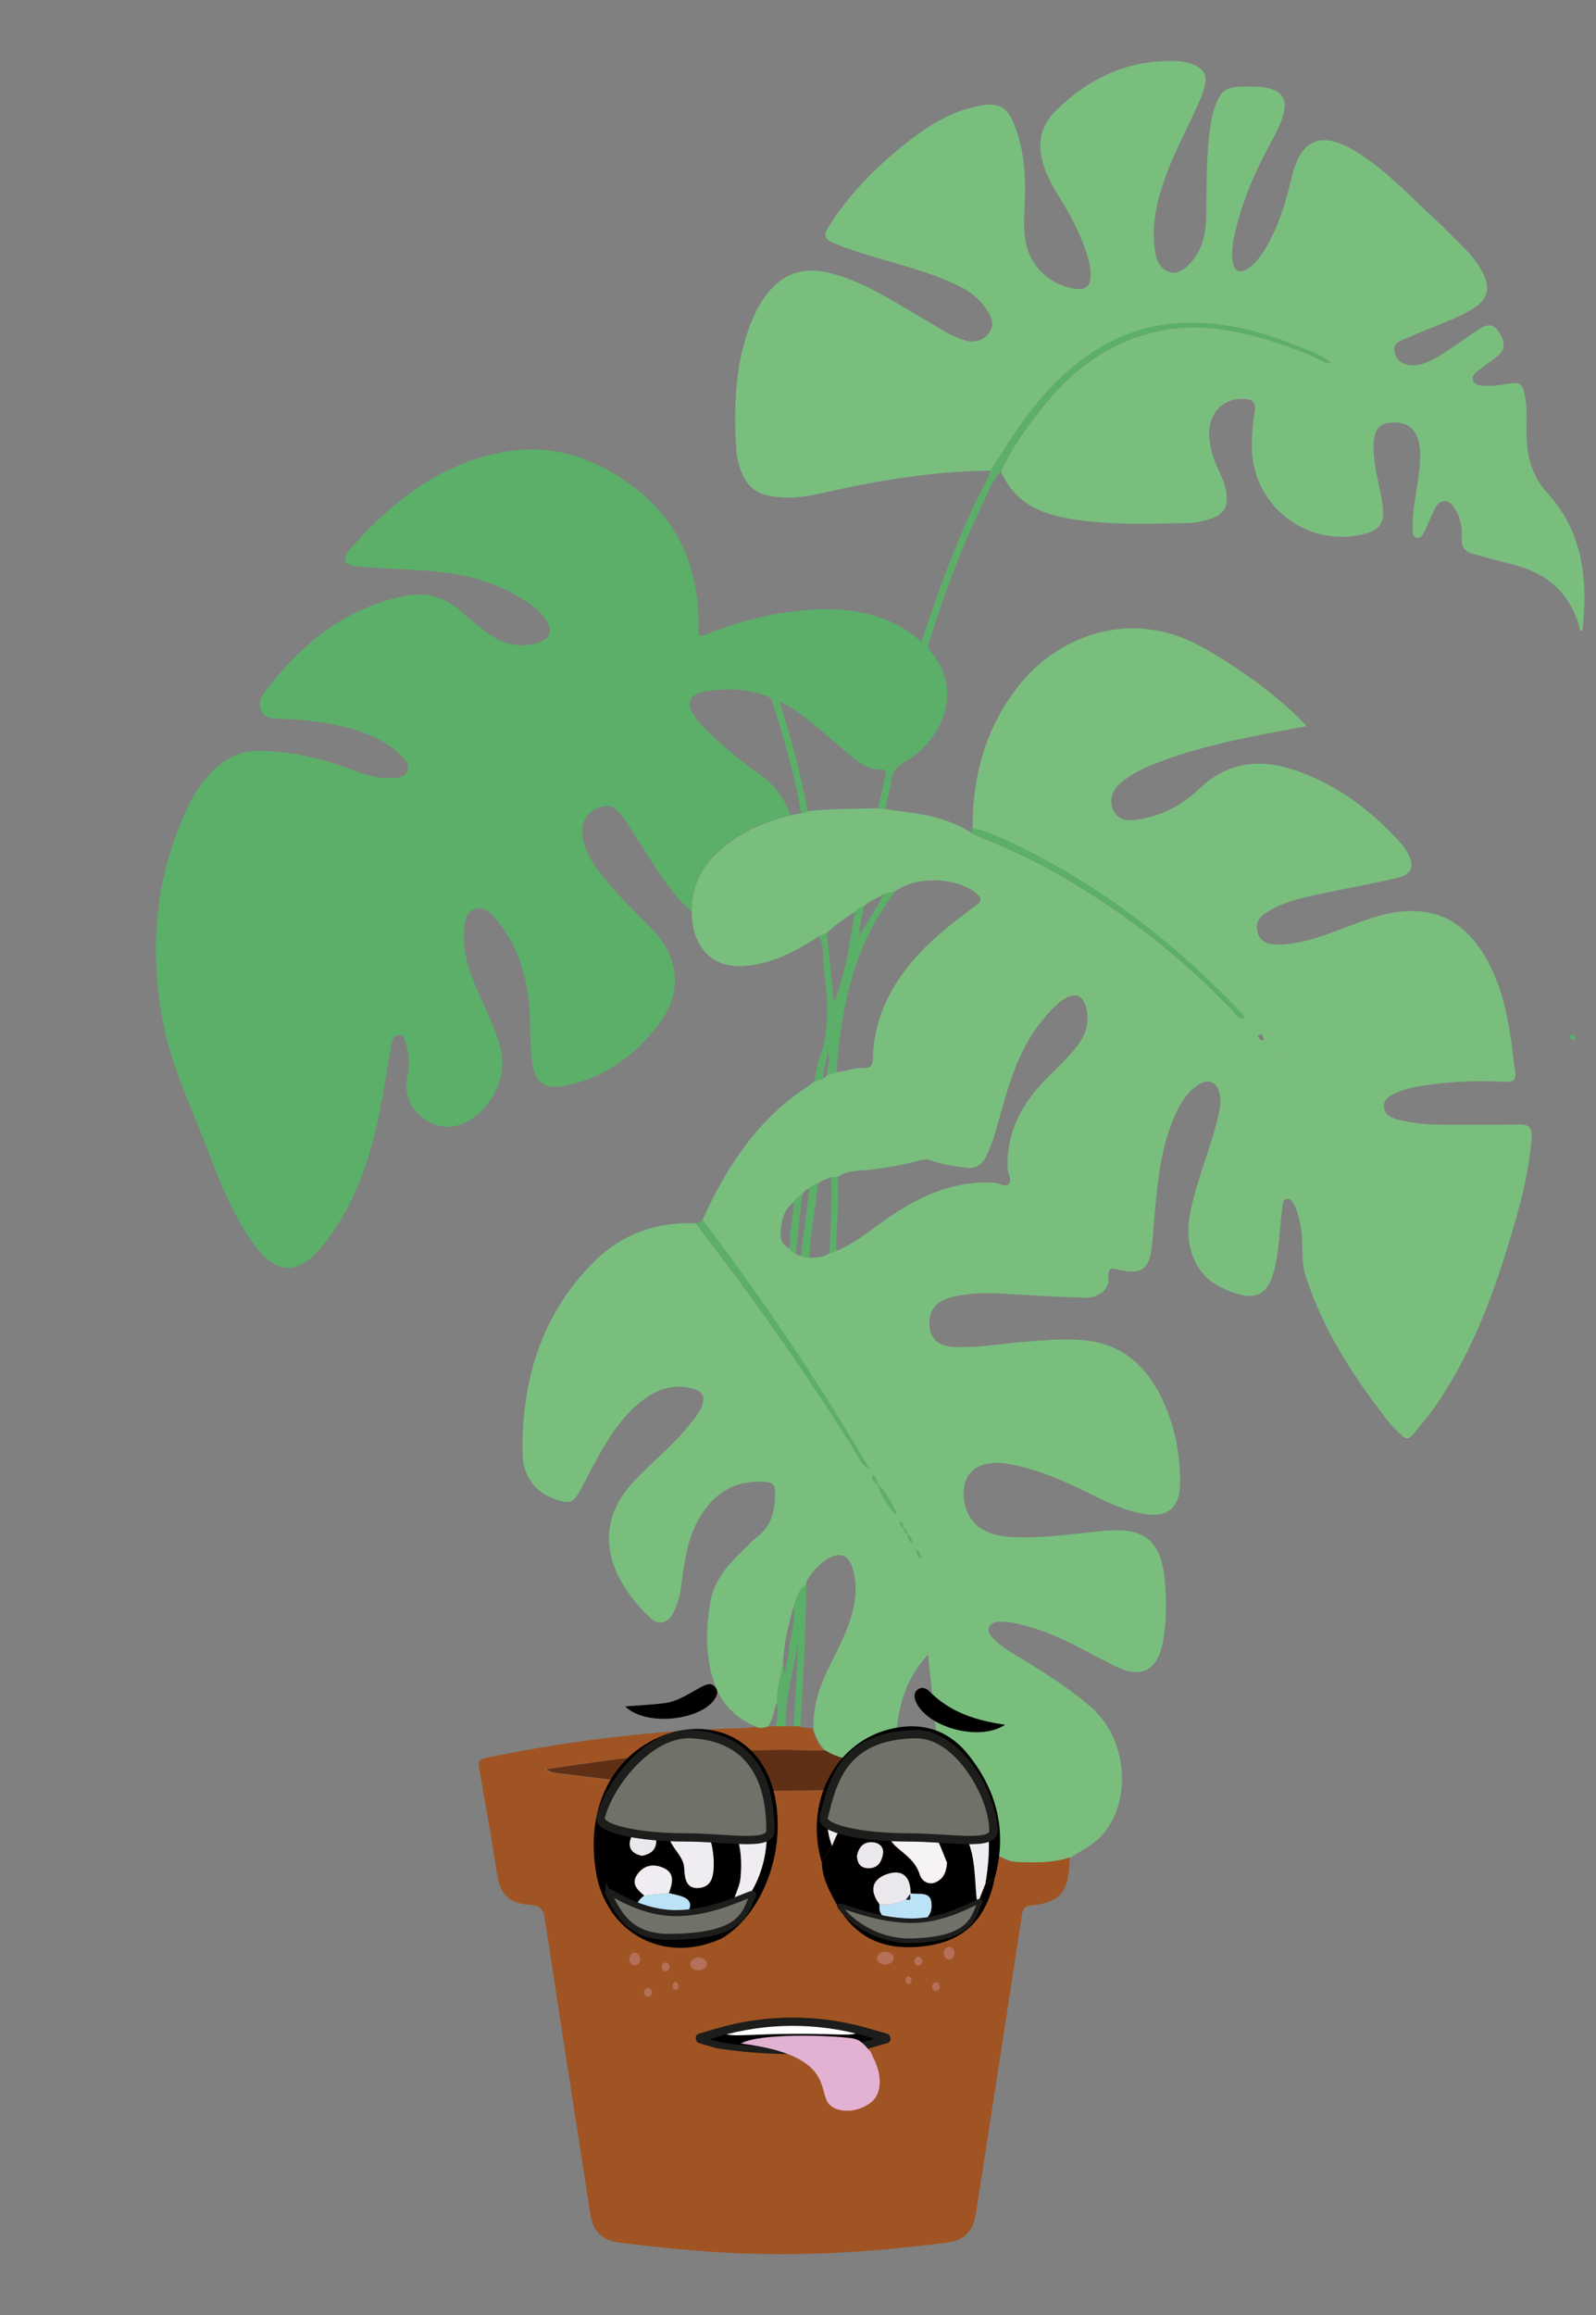 <?xml version="1.0" encoding="UTF-8"?><svg id="Laag_1" xmlns="http://www.w3.org/2000/svg" viewBox="0 0 192.61 279.29"><rect x="0" y="0" width="192.61" height="279.29" fill="#808080" stroke="none"/><defs><style>.cls-1{fill:#2c2738;}.cls-2{stroke-width:.73px;}.cls-2,.cls-3,.cls-4,.cls-5{stroke:#1d1d1b;stroke-miterlimit:10;}.cls-2,.cls-3,.cls-5{fill:#717169;}.cls-6{fill:#fff;}.cls-7{fill:#ebe8ed;}.cls-4{fill:none;stroke-linecap:round;}.cls-8,.cls-9{fill:#e3b2d3;}.cls-10{fill:#5f3016;}.cls-11{fill:#a05423;}.cls-9{opacity:.3;}.cls-12{fill:#f5f3f6;}.cls-5{stroke-width:.55px;}.cls-13{fill:#efedf1;}.cls-14{fill:#bbe3f8;}.cls-15{fill:#5caf69;}.cls-16{fill:#7abe7e;}</style></defs><path class="cls-11" d="M91.1,208.31c.49,.21,.96,.1,1.44-.03,.33,0,.67-.02,1-.02,.37,0,.74,0,1.11,0,.34,0,.67,0,1.01,0,.26,0,.51,0,.77,0,.51,.25,1.06,.21,1.61,.22,.24,1.02,.66,1.94,1.41,2.69-1.7,.12-3.41-.08-5.1-.06-7.46,.1-14.92,.4-22.33,1.44-2.09,.3-4.18,.6-6.26,.9,.4,.28,.77,.39,1.15,.44,3.03,.39,6.06,.72,9.09,1.15,3.97,.56,7.98,.85,11.96,.94,8.73,.19,17.46,.02,26.15-1.05,.71,1.54,1.19,3.19,2.04,4.68,1.27,2.21,3.02,3.86,5.38,4.79,.74,.29,1.63,.24,2.45,.26,1.74,.04,3.46-.07,5.13-.63-.15,3.42-.41,5.45-4.65,5.84-.75,.07-1.02,.39-1.13,1.14-1.82,11.97-3.68,23.94-5.53,35.9-.35,2.26-1.34,3.34-3.49,3.63-8.43,1.11-16.9,1.67-25.4,1.29-4.72-.21-9.42-.68-14.11-1.27-2.13-.27-3.23-1.32-3.55-3.4-1.85-11.92-3.7-23.84-5.52-35.77-.16-1.02-.56-1.51-1.65-1.57-2.71-.16-3.72-1.26-4.13-3.94-.61-3.95-1.31-7.9-2-11.84-.32-1.79-.35-1.76,1.42-2.12,10.14-2.04,20.38-3.26,30.73-3.45,.34,0,.69-.1,1.03-.15Z"/><path class="cls-16" d="M91.26,208.31c-4.11-1.68-5.49-5.11-5.86-9.17-.18-1.93,0-3.85,.3-5.75,.42-2.66,2.09-4.56,3.94-6.33,.57-.55,1.09-1.16,1.71-1.62,1.85-1.39,2.19-3.32,2.2-5.45,0-.88-.33-1.13-1.13-1.2-3.52-.3-6.08,1.17-7.89,4.12-1.58,2.57-1.93,5.48-2.32,8.38-.16,1.17-.42,2.32-1,3.37-.64,1.13-1.68,1.47-2.61,.62-4.1-3.75-7.81-10.15-2.43-16.2,2.1-2.36,4.62-4.29,6.64-6.72,.67-.81,1.39-1.58,1.82-2.55,.57-1.28,.22-1.99-1.14-2.32-2.43-.6-4.49,.24-6.32,1.75-2.73,2.25-4.36,5.32-6,8.36-.33,.62-.64,1.24-.96,1.86-1.02,1.94-1.46,2.09-3.52,1.29-2.48-.98-3.6-3.07-3.63-5.46-.12-8.8,2.3-16.78,8.68-23.12,3.33-3.31,7.54-4.8,12.29-4.59,.27,.4,.52,.81,.81,1.19,6.46,8.35,12.5,17,18.13,25.95,.55,.88,.92,1.93,1.93,2.5-6.07-10.44-12.84-20.41-20.13-30.03,2.92-6.46,6.71-12.22,12.79-16.18,.25-.16,.48-.36,.72-.55,.37-.11,.74-.23,1.11-.34,.15-.15,.31-.29,.46-.44,.37-.11,.73-.21,1.1-.32,1.13-.11,2.19-.59,3.35-.52,.76,.04,1.02-.29,1.04-1.09,.09-4.27,1.69-7.98,4.35-11.28,2.3-2.86,5.19-5.08,8.11-7.24,.77-.57,.68-.89,.03-1.44-2.38-2.01-7.35-2.14-9.84-.23-.46,.1-.93,.2-1.39,.31-.76,.55-1.72,.79-2.37,1.53-.4,.09-.76,.25-1.02,.59-1.21,.77-2.4,1.56-3.44,2.57l-1,.44c-2.8,1.82-5.7,3.34-9.14,3.55-3.88,.23-5.85-2.5-6.11-5.71-.02-.26-.03-.52-.04-.79-.07-3.54,1.6-6.16,4.32-8.24,2.27-1.73,4.83-2.78,7.58-3.45,.43-.08,.85-.17,1.28-.25,.3,0,.58-.05,.81-.26,2.83-.28,5.67-.27,8.5-.34,.3,.03,.6,.06,.9,.1,2.3,.37,4.64,.52,6.88,1.26,1.19,.4,2.36,.83,3.4,1.57,.59,.28,1.16,.6,1.77,.84,3.39,1.32,6.64,2.92,9.77,4.77,7.43,4.37,14.14,9.65,20.09,15.9,.36,.38,.66,.91,1.28,.98,.17-.39-.08-.56-.25-.73-3.02-3.1-6.13-6.11-9.48-8.85-4.99-4.09-10.31-7.67-16.07-10.58-2.21-1.12-4.43-2.28-6.89-2.84,.01-6.54,1.68-12.54,5.93-17.64,4.81-5.77,13.24-8.68,21.18-4.53,4.41,2.31,10.19,6.48,13.21,9.85-1.9,.36-3.72,.69-5.54,1.04-4.33,.85-8.62,1.85-12.74,3.47-1.47,.58-2.88,1.26-4.11,2.29-1.09,.91-1.48,2.13-.98,3.26,.53,1.22,1.59,1.4,2.75,1.24,2.96-.4,5.56-1.73,7.65-3.74,3.49-3.34,7.52-3.67,11.69-2.21,5.03,1.76,9.23,4.92,12.77,8.91,.23,.26,.42,.56,.6,.86,1.02,1.7,.67,2.76-1.25,3.21-3.06,.71-6.16,1.25-9.23,1.91-2.09,.45-4.19,.9-6.07,1.99-.99,.57-1.84,1.25-1.47,2.6,.37,1.34,1.4,1.53,2.57,1.51,3.09-.04,5.87-1.26,8.69-2.3,2.3-.85,4.57-1.69,7.08-1.74,3.67-.08,6.41,1.52,8.44,4.43,2.34,3.35,3.22,7.22,3.83,11.17,.18,1.17,.24,2.35,.45,3.51,.2,1.08,.03,1.55-1.26,1.49-3.33-.17-6.65-.03-9.95,.48-.99,.16-1.97,.38-2.9,.76-.83,.34-1.74,.76-1.69,1.77,.05,1.11,1.09,1.41,1.98,1.62,1.71,.41,3.45,.54,5.21,.55,3.07,0,6.13,.02,9.2-.03,1.19-.02,1.51,.49,1.43,1.59-.32,4.34-1.47,8.51-2.73,12.64-2.17,7.12-4.83,14.04-9.18,20.17-.76,1.07-1.65,2.04-2.46,3.07-.38,.48-.78,.53-1.21,.12-.57-.55-1.17-1.07-1.65-1.68-4.2-5.36-7.88-11.01-10.02-17.54-.69-2.12-.2-4.36-.7-6.5-.18-.77-.34-1.53-.73-2.23-.19-.35-.43-.75-.88-.65-.46,.1-.46,.56-.51,.95-.32,2.16-.34,4.36-.75,6.51-.78,4.12-2.25,5.36-6.78,3.15-2.97-1.46-4.3-4.91-3.67-8.55,.65-3.76,2.2-7.26,3.17-10.93,.32-1.21,.71-2.44,.46-3.73-.31-1.56-1.35-2.01-2.68-1.12-1.04,.7-1.75,1.7-2.32,2.8-1.71,3.33-2.26,6.95-2.65,10.61-.22,2-.33,4.01-.54,6.01-.28,2.75-1.23,3.44-3.9,2.86-.86-.19-1.46-.41-1.33,.95,.13,1.37-1.16,2.44-2.83,2.4-3.06-.08-6.12-.25-9.18-.45-2.37-.16-4.73-.19-7.04,.41-1.54,.4-2.44,1.4-2.55,2.65-.18,2.12,.81,3.24,3.06,3.34,2.86,.13,5.66-.44,8.5-.64,2.57-.18,5.16-.46,7.72-.1,4.07,.57,6.78,3.04,8.58,6.59,1.67,3.3,2.39,6.84,2.37,10.52-.02,3.14-1.56,4.32-4.65,3.71-3-.59-5.6-2.15-8.34-3.4-2.59-1.18-5.23-2.19-8.06-2.63-2.06-.32-3.81,.27-4.56,1.56-1.11,1.91-.38,4.99,1.49,6.22,1.05,.69,2.23,.98,3.47,1.07,3.61,.26,7.16-.3,10.73-.66,1-.1,2.01-.17,3.01-.11,3.11,.2,4.65,1.9,5.04,5.76,.25,2.57,.28,5.16-.21,7.72-.66,3.41-2.55,4.45-5.68,2.92-3.37-1.65-6.56-3.66-10.2-4.71-1.26-.36-2.51-.75-3.85-.68-.52,.03-.97,.14-1.21,.62-.26,.52,.06,.93,.38,1.29,.91,1.04,2.11,1.69,3.27,2.39,2.98,1.83,5.95,3.68,8.61,5.98,4.29,3.7,5.03,10.96,1.58,15.21-1.08,1.33-2.57,2.03-3.97,2.9-1.67,.56-3.39,.68-5.13,.63-.82-.02-1.71,.03-2.45-.26-2.35-.93-4.11-2.58-5.38-4.79-.86-1.49-1.33-3.13-2.04-4.68-.25-.97-.5-1.94-.75-2.91-.02-.92-.25-1.81-.49-2.69-.33-3.13-.66-6.27-1.02-9.72-2.62,2.8-3.49,5.91-3.81,9.25-.16,.89-.32,1.78-.48,2.67-.24,.28-.33,.71-.83,.73-2.5,.12-5.02,.39-7.28-1.09-.75-.75-1.17-1.68-1.41-2.69-.12-2.75,.79-5.23,1.99-7.63,.99-1.98,2.03-3.95,2.63-6.1,.5-1.8,.62-3.61,.13-5.43-.47-1.75-1.63-2.19-3.14-1.22-1.01,.65-1.78,1.54-2.41,2.55-.04,.16-.08,.31-.13,.47l.03,.04c-1.01,.63-1.19,1.73-1.54,2.73-.63,2.21-1.16,4.43-1.25,6.74-.31,1.58-.73,3.15-.76,4.77-.39,.95-.42,2.03-1.07,2.89-.48,.13-.96,.24-1.44,.03Zm19.35-21.36l-.06-.04,.04,.05c0,.44,.14,.81,.53,1.05l.05,.04-.04-.05c0-.44-.13-.81-.52-1.06Zm-1.59-2.61c.05,.35,.23,.61,.53,.79,0,.44,.14,.81,.53,1.05l.05,.04-.04-.05c0-.44-.14-.81-.53-1.05-.05-.35-.22-.61-.52-.79-.03-.29,0-.63-.41-.78-.09,.46,.16,.62,.39,.79Zm-3.13-5.28c-.05-.43-.07-.88-.62-1.13-.06,.61,.25,.89,.58,1.15,.55,1.45,1.7,3.22,2.38,3.66-.5-1.37-1.55-3.02-2.35-3.68Zm-10.58-28.44c.15,.31,.39,.52,.73,.61,.15,.23,.37,.29,.62,.25,.3,.24,.65,.27,1.02,.26,.85-.02,1.69-.06,2.43-.53,.27-.1,.54-.19,.81-.29,2.22-.88,4.02-2.43,5.95-3.78,3.95-2.76,8.13-4.76,13.12-4.45,.59,.04,1.25,.59,1.71,.17,.49-.45-.04-1.15-.08-1.73-.24-4.44,1.66-7.94,4.66-10.99,1.29-1.31,2.65-2.55,3.77-4.02,.98-1.28,1.41-2.66,1.09-4.29-.35-1.79-1.35-2.25-2.87-1.2-1.02,.7-1.81,1.65-2.58,2.6-2.58,3.16-3.76,6.95-4.84,10.79-.52,1.84-.97,3.71-1.82,5.45-.55,1.12-1.37,1.6-2.65,1.39-1.34-.22-2.68-.34-3.96-.85-.47-.19-.94-.17-1.42-.03-1.76,.52-3.57,.78-5.37,1.07-1.52,.24-3.16,0-4.55,.94-.26,.02-.53,.03-.79,.05-.54,.21-1.13,.33-1.57,.76-.4,.08-.76,.24-1.03,.57-.43,.11-.71,.39-.88,.79-.46,.11-.76,.42-.98,.82-.85,.63-1.32,1.55-1.48,2.52-.19,1.13-.46,2.43,.94,3.14Zm56.97-25.84c-.45,.06-.54,.19-.47,.3,.11,.17,.26,.36,.44,.43,.22,.08,.29-.11,.22-.31-.08-.2-.18-.39-.19-.42Zm2.48,3.46s-.05,.05-.07,.08c.05,.02,.1,.05,.15,.07,0-.03,.02-.08,0-.1-.02-.03-.06-.03-.09-.05Zm-1.03-1.13s.08-.02,.09-.05c.01-.03-.01-.07-.02-.1-.05,.03-.1,.06-.15,.08,.03,.02,.05,.05,.08,.07Z"/><path class="cls-15" d="M106.87,97.57c-.3-.03-.6-.06-.9-.1,.28-1.23,.53-2.48,.84-3.7,.16-.63,.16-.98-.65-.95-1.05,.04-1.96-.46-2.76-1.07-1.21-.94-2.36-1.94-3.52-2.94-1.75-1.52-3.48-3.04-5.79-4.16,1.34,4.46,2.61,8.76,3.37,13.17-.23,.21-.51,.27-.81,.26-.7-4.58-2.07-8.99-3.43-13.41-.17-.54-.61-.67-1.08-.83-2.3-.76-4.64-.84-6.99-.42-2.06,.37-2.46,1.45-1.24,3.13,.41,.56,.88,1.09,1.38,1.58,1.97,1.93,4.12,3.66,6.36,5.27,1.77,1.28,3.04,2.86,3.72,4.92-2.75,.67-5.31,1.72-7.58,3.45-2.73,2.08-4.4,4.7-4.32,8.24-2.36-2.09-3.97-4.75-5.66-7.36-.85-1.32-1.66-2.68-2.56-3.97-1.04-1.47-1.88-1.72-3.2-1.14-1.34,.6-1.98,1.81-1.76,3.3,.32,2.18,1.6,3.85,2.94,5.47,1.62,1.96,3.44,3.74,5.23,5.54,3.65,3.67,4.01,7.98,.82,12.02-2.96,3.74-6.69,6.39-11.53,7.18-1.98,.32-3.1-.5-3.45-2.46-.48-2.64-.19-5.33-.5-7.99-.41-3.52-1.52-6.73-3.77-9.48-.68-.83-1.44-1.85-2.71-1.45-1.21,.39-1.23,1.63-1.32,2.65-.21,2.56,.65,4.9,1.63,7.21,1.07,2.53,2.45,4.94,2.91,7.7,.53,3.14-1.63,7.05-4.57,8.28-1.79,.75-3.45,.49-4.94-.66-1.57-1.22-2.26-2.86-1.89-4.86,.23-1.26,.31-2.52-.06-3.77-.17-.57-.25-1.37-.99-1.35-.65,.02-.78,.76-.88,1.31-.37,2.02-.68,4.05-1.04,6.07-1.14,6.43-2.93,12.6-7.07,17.84-3.06,3.88-5.82,3.84-8.66-.24-2.52-3.61-4.09-7.7-5.64-11.79-1.79-4.73-4.04-9.31-5.04-14.3-1.87-9.36-1.07-18.44,3.25-27.07,.67-1.33,1.55-2.54,2.59-3.61,1.56-1.6,3.36-2.52,5.69-2.49,3.73,.05,7.27,.81,10.74,2.12,1.67,.63,3.37,1.23,5.21,1.15,.76-.03,1.58-.04,1.92-.84,.35-.83-.3-1.41-.82-1.92-2.04-2-4.63-2.92-7.34-3.54-2.18-.5-4.4-.72-6.63-.83-1.01-.05-2.29,.13-2.83-.96-.57-1.13,.26-2.12,.92-2.97,4.26-5.4,9.39-9.48,16.33-10.89,2.6-.53,4.84,.1,6.82,1.81,1.06,.91,2.12,1.84,3.25,2.67,1.78,1.31,3.77,1.84,5.95,1.18,1.63-.5,1.95-1.49,1.02-2.88-.78-1.16-1.92-1.9-3.09-2.6-3.29-1.98-6.91-2.9-10.7-3.19-2.92-.22-5.85-.32-8.77-.54-1.74-.13-2.13-.86-1.01-2.13,5.21-5.89,11.26-10.64,19.26-11.81,5.81-.85,11.07,1.17,15.59,4.84,4.86,3.94,7.02,9.24,7.19,15.41,.01,.44,.02,.88,0,1.31-.05,.8,.24,.85,.93,.57,2.88-1.16,5.85-2.07,8.92-2.55,4.63-.73,9.23-.9,13.64,1.15,1.19,.56,2.27,1.3,3.42,2.26,.54-1.58,1.02-3.05,1.53-4.5,1.87-5.32,3.95-10.55,6.62-15.53,.1-.18,.11-.41,.16-.61,2.61-4.2,5.26-8.38,8.99-11.73,4.26-3.82,9.16-6.08,14.96-6.12,4.4-.03,8.59,1,12.64,2.65,1.5,.61,3.1,1.06,4.47,2.11-.44,.26-.7,.01-.95-.11-2.1-1.01-4.26-1.85-6.49-2.52-4.31-1.29-8.67-2.07-13.18-1.14-6.05,1.25-10.64,4.71-14.37,9.48-1.83,2.35-3.6,4.74-4.8,7.48-1.21,1.41-1.84,3.13-2.62,4.78-2.41,5.09-4.31,10.38-6.03,15.73-.14,.43-.24,.77,.13,1.18,4.13,4.69,1.4,10.79-3.03,13.31-1.03,.59-1.55,1.25-1.72,2.36-.17,1.12-.44,2.22-.66,3.33Z"/><path class="cls-16" d="M120.81,56.88c1.21-2.75,2.97-5.14,4.8-7.48,3.72-4.77,8.32-8.23,14.37-9.48,4.51-.93,8.87-.16,13.18,1.14,2.22,.67,4.39,1.51,6.49,2.52,.26,.12,.51,.37,.95,.11-1.37-1.05-2.97-1.5-4.47-2.11-4.05-1.65-8.24-2.68-12.64-2.65-5.8,.04-10.7,2.29-14.96,6.12-3.73,3.35-6.38,7.53-8.99,11.73-6.99,.06-13.83,1.22-20.62,2.77-2.1,.48-4.23,.69-6.37,.2-1.49-.34-2.42-1.3-3.01-2.67-.42-.98-.64-2.02-.7-3.06-.29-5.09-.12-10.15,1.76-14.99,.4-1.02,.87-2,1.49-2.9,2.12-3.13,4.73-4.11,8.39-3.11,3.2,.87,6.02,2.53,8.85,4.19,1.69,1,3.37,2.02,5.08,2.99,.64,.36,1.34,.64,2.05,.86,1.1,.34,2.12,.06,2.84-.82,.76-.93,.41-1.91-.17-2.8-.85-1.32-2.04-2.28-3.44-2.96-3.75-1.83-7.82-2.69-11.76-3.96-.95-.31-1.91-.62-2.84-1-1.74-.72-1.85-1.01-.84-2.56,2.61-4.01,5.98-7.31,9.76-10.2,2.48-1.9,5.16-3.45,8.3-4.01,2.1-.38,3.16,.08,3.99,2.03,1.46,3.43,1.52,7.07,1.33,10.7-.08,1.59-.11,3.14,.4,4.66,.87,2.63,3.31,4.52,6.06,4.73,1.11,.08,1.5-.58,1.53-1.53,.04-1.42-.44-2.74-.94-4.05-.77-2.01-1.81-3.87-2.95-5.69-.79-1.26-1.48-2.57-1.88-4.01-.66-2.35-.24-4.45,1.5-6.17,3.99-3.95,8.71-6.21,14.43-6.06,.26,0,.53,.02,.78,.06,2.88,.49,3.52,1.56,2.42,4.24-1.33,3.23-3.09,6.26-4.28,9.55-.98,2.69-1.68,5.43-1.4,8.33,.13,1.32,.31,2.69,1.76,3.26,1.02,.4,2.3-.43,3.27-1.93,.94-1.45,1.22-3.07,1.24-4.75,.06-3.72-.03-7.44,.54-11.13,.09-.6,.22-1.2,.4-1.78,.72-2.29,1.41-2.79,3.77-2.77,1.09,.01,2.19-.04,3.25,.34,1.22,.44,1.72,1.29,1.46,2.56-.26,1.25-.82,2.38-1.43,3.5-2.09,3.8-3.83,7.74-4.68,12.03-.18,.91-.25,1.83-.11,2.74,.17,1.13,.94,1.44,1.88,.78,.87-.62,1.5-1.46,2.04-2.37,1.57-2.61,2.46-5.48,3.14-8.42,1.12-4.87,3.59-5.91,7.86-3.29,3.46,2.13,6.22,5.1,9.17,7.83,1.29,1.19,2.51,2.45,3.75,3.69,.74,.74,1.43,1.54,1.98,2.44,1.49,2.46,1.13,3.9-1.35,5.28-2.33,1.3-4.91,2.04-7.32,3.19-.77,.37-1.92,.5-1.6,1.82,.27,1.12,1.38,1.69,2.71,1.47,1.28-.22,2.37-.87,3.43-1.57,1.39-.92,2.74-1.88,4.13-2.8,.83-.54,1.63-.64,2.25,.34,.6,.94,1.03,1.92,.03,2.83-.68,.62-1.48,1.09-2.19,1.68-.45,.37-1.17,.73-.89,1.43,.25,.63,1,.59,1.62,.62,.88,.04,1.74-.12,2.6-.26,1.47-.25,1.73,0,2.02,1.46,.3,1.52,.17,3.06,.19,4.59,.03,2.65,.68,5.11,2.45,7.04,4.43,4.84,4.97,10.6,4.31,16.72-.34,.04-.33-.27-.39-.49-1.13-4.11-3.91-6.47-7.96-7.5-1.65-.42-3.29-.86-4.93-1.32-.92-.25-1.37-.84-1.29-1.84,.1-1.24-.13-2.44-.79-3.52-.3-.5-.62-.98-1.29-.97-.69,0-.98,.53-1.23,1.04-.43,.86-.78,1.75-1.2,2.61-.19,.38-.44,.88-.94,.77-.53-.12-.44-.69-.46-1.11-.1-2.25,.48-4.43,.73-6.64,.16-1.39,.33-2.79-.1-4.16-.49-1.56-1.69-2.21-3.53-1.96-1.21,.16-1.78,.94-1.83,2.6-.08,2.3,.62,4.49,1,6.72,.48,2.83-.1,3.74-2.93,4.25-6.49,1.17-12.56-3.75-12.75-10.32-.05-1.58,.09-3.15,.34-4.7,.17-1.05-.32-1.41-1.31-1.45-2.68-.11-4.46,1.92-4.17,4.83,.13,1.32,.55,2.55,1.11,3.75,.4,.87,.8,1.75,.93,2.71,.24,1.76-.28,2.67-1.95,3.19-.79,.25-1.62,.48-2.43,.49-5.21,.1-10.43,.36-15.57-.72-3.24-.68-5.84-2.27-7.22-5.45Zm42.65-11.65l-.04-.05,.04,.04s.06,.07,.09,.09c.03,.02,.07,0,.1,0-.07-.03-.13-.06-.2-.1Z"/><path class="cls-15" d="M98.77,112.97c.33-.15,.67-.29,1-.44,.28,2.7,.56,5.4,.88,8.46,1.49-3.79,1.89-7.44,2.55-11.03,.26-.33,.62-.5,1.02-.59-.07,1.16-.63,2.26-.45,3.45-.16-.07-.2,.04-.2,.16,0,.04,.06,.09,.1,.14,.03-.11,.05-.21,.08-.32,1.01-1.62,2.05-3.21,2.85-4.95,.46-.1,.93-.2,1.39-.31-.08,.15-.14,.32-.25,.45-4.79,6.31-6.23,13.69-6.79,21.35-.37,.11-.73,.21-1.1,.32-.15-.83,.47-1.63,.05-2.66-.17,1.16-.68,2.07-.51,3.1-.37,.11-.74,.23-1.11,.34,.21-.98,.3-2,.65-2.93,1.36-3.63,.88-7.33,.47-11.01-.13-1.18,.14-2.45-.63-3.53Z"/><path class="cls-15" d="M117.36,99.89c2.45,.56,4.68,1.72,6.89,2.84,5.75,2.91,11.08,6.49,16.07,10.58,3.36,2.75,6.46,5.75,9.48,8.85,.17,.18,.42,.34,.25,.73-.62-.06-.92-.6-1.28-.98-5.95-6.25-12.66-11.52-20.09-15.9-3.14-1.85-6.38-3.45-9.77-4.77-.61-.24-1.18-.56-1.77-.84,.07-.17,.14-.35,.22-.52Z"/><path class="cls-15" d="M84.78,147.16c7.29,9.62,14.06,19.59,20.13,30.03-1-.57-1.37-1.61-1.93-2.5-5.62-8.94-11.66-17.59-18.13-25.95-.29-.38-.54-.79-.81-1.19,.32,0,.53-.2,.73-.4Z"/><path class="cls-10" d="M114.26,214.92c-8.69,1.07-17.42,1.24-26.15,1.05-3.98-.09-7.99-.38-11.96-.94-3.02-.43-6.06-.76-9.09-1.15-.38-.05-.76-.16-1.15-.44,2.09-.3,4.17-.61,6.26-.9,7.4-1.05,14.86-1.34,22.33-1.44,1.7-.02,3.4,.18,5.1,.06,2.26,1.48,4.78,1.21,7.28,1.09,.49-.02,.59-.45,.83-.73,1.93,.27,3.86,.45,5.81,.49,.25,.97,.5,1.94,.75,2.91Z"/><path class="cls-15" d="M97.31,191.14c-.08,5.71-.35,11.41-.73,17.11-.26,0-.51,0-.77,0,.18-3.4,.36-6.79,.53-10.19-.58,3.39-1.59,6.72-1.54,10.19-.37,0-.74,0-1.11,0,.03-.95,.33-1.9,.07-2.86,.02-1.63,.45-3.19,.76-4.77,.05,.37,.09,.75,.18,1.42,.23-1.25,.48-2.18,.55-3.13,.13-1.68,.83-3.3,.52-5.03,.35-1,.53-2.1,1.54-2.73Z"/><path class="cls-11" d="M108.19,208.85c1.61,.16,3.22,.31,4.83,.47,.24,.88,.47,1.77,.49,2.69-1.95-.04-3.88-.22-5.81-.49,.16-.89,.32-1.78,.48-2.67Z"/><path class="cls-15" d="M98.73,142.77c-.32,2.99-.94,5.94-1.06,8.95-.36,.01-.72-.02-1.02-.26,.35-2.71,.7-5.42,1.04-8.13,.27-.32,.63-.48,1.03-.57Z"/><path class="cls-15" d="M100.11,151.2c.11-3.06,.34-6.12,.19-9.18,.26-.02,.53-.03,.79-.05,.16,2.98-.12,5.96-.18,8.94-.27,.1-.54,.19-.81,.29Z"/><path class="cls-15" d="M96.82,144.13c-.26,2.36-.52,4.72-.79,7.09-.34-.09-.58-.29-.73-.61-.02-1.91,.36-3.77,.54-5.66,.22-.4,.51-.71,.98-.82Z"/><path class="cls-15" d="M105.89,179.05c.79,.66,1.84,2.31,2.35,3.68-.68-.43-1.83-2.2-2.38-3.66l.03-.03Z"/><path class="cls-15" d="M189.91,124.77s.12,.22,.19,.42c.07,.2,0,.39-.22,.31-.18-.06-.33-.26-.44-.43-.07-.11,.02-.24,.47-.3Z"/><path class="cls-15" d="M105.86,179.07c-.33-.27-.64-.55-.58-1.15,.54,.25,.57,.7,.62,1.13,0,0-.03,.03-.03,.03Z"/><path class="cls-15" d="M110.07,186.17c-.39-.24-.53-.62-.53-1.05,0,0,.01-.01,.01-.01,.39,.24,.52,.62,.53,1.05h-.01Z"/><path class="cls-15" d="M109.02,184.33c-.23-.18-.48-.34-.39-.79,.41,.15,.37,.49,.41,.78h-.02Z"/><path class="cls-15" d="M111.13,188.01c-.39-.24-.53-.61-.53-1.05h.01c.39,.23,.52,.6,.52,1.04h0Z"/><path class="cls-15" d="M192.38,128.23s.08,.02,.09,.05c.01,.02,0,.07,0,.1-.05-.02-.1-.05-.15-.07,.02-.03,.05-.05,.07-.08Z"/><path class="cls-15" d="M191.35,127.1s-.05-.05-.08-.07c.05-.03,.1-.06,.15-.08,0,.04,.04,.08,.02,.1-.01,.03-.06,.03-.09,.05Z"/><path class="cls-15" d="M109.03,184.32c.3,.18,.47,.44,.52,.79,0,0-.01,.01-.01,.01-.3-.18-.48-.44-.53-.79,0,0,.02-.01,.02-.01Z"/><polygon class="cls-15" points="111.13 188 111.18 188.05 111.13 188.01 111.13 188"/><path class="cls-15" d="M97.4,190.64c-.04,.16-.08,.31-.13,.47,.04-.16,.08-.31,.13-.47Z"/><polygon class="cls-15" points="110.08 186.16 110.13 186.21 110.07 186.17 110.08 186.16"/><polygon class="cls-15" points="110.59 186.96 110.55 186.9 110.61 186.95 110.59 186.96"/><path d="M87.19,233.81c-6.89,3.26-14.03-.48-15.27-7.99-1.37-8.26,2.5-15.07,9.62-16.93-.21,.38-.43,.76-.64,1.14-3.87,1.42-6.22,4.23-7.59,8.19,1.12,.34,1.73-.2,2.42-.66,3.3-2.19,6.76-2.28,10.01-.1,3.19,2.13,3.98,5.38,3.63,9.1-.15,1.56-1.34,2.86-.89,4.5-.43,.92-1.5,1.53-1.29,2.75Zm-9.45-5.13c-1.86,1.45-.33,2.19,.74,2.54,1.63,.54,3.81,1.27,4.66-.81,.65-1.57-1.29-1.72-2.44-2.03,.45-1.22,.8-2.47-.79-3.1-.99-.39-2.03-.3-2.81,.59-1.06,1.22-.31,2.03,.63,2.8Zm8.4-4.02c-.1-1.41-.21-3.09-1.48-4.4-.88-.91-1.93-1.34-3.09-.61-1.26,.79-1.07,1.92-.39,3,.56,.88,1.35,1.65,1.39,2.76,.06,1.24,.24,2.51,1.79,2.36,1.59-.15,1.78-1.52,1.77-3.11Zm-8.64-.77c1.01-.2,1.72-.71,1.7-1.83-.02-.9-.61-1.25-1.44-1.24-.95,.02-1.62,.53-1.74,1.43-.13,.98,.58,1.45,1.49,1.65Z"/><path d="M120.05,226.58c-.99,4.87-3.6,7.5-8.1,8.16-5.15,.75-8.73-.88-11.04-5.1-.84-1.54-1.69-3.11-1.72-4.94l1.24-2.01c1.65-4.52,5.03-6.72,9.57-6.2,3.08,.35,5.05,2.18,6.47,4.83,1.41,2.65,1.09,5.53,1.49,8.41,.33-.84,.66-1.67,.98-2.51,.37-.21,.74-.42,1.12-.63Zm-10.17,1.84c.02-1.98-.97-2.97-2.87-2.3-1.87,.66-2.06,2.06-.87,3.62,.02,.31-.05,.67,.08,.93,.94,1.94,2.72,1.69,4.33,1.42,1.05-.18,1.89-1,1.88-2.21,0-1.86-1.54-1.23-2.55-1.46Zm4.4-3.7c-.82-1.82-1.27-4.18-3.7-5.15-1.22-.49-2.27-.18-2.97,.92-.62,.98-.08,1.8,.68,2.44,1.11,.92,2.25,1.73,2.72,3.26,.24,.77,1.08,1.34,2.03,.85,.78-.41,1.18-1.13,1.24-2.3Zm-10.86-.83c.06,.82,.33,1.43,1.25,1.5,1.2,.09,1.71-.71,1.88-1.67,.14-.83-.4-1.39-1.24-1.45-1.13-.08-1.67,.63-1.89,1.63Z"/><path d="M100.42,222.69l-1.24,2.01c-2.13-7.11,1.46-14.29,8-16.04,3.82-1.02,7.15-.08,9.6,2.94,3.56,4.39,4.81,9.41,3.26,14.98-.37,.21-.74,.42-1.12,.63,.79-4.76,.65-9.37-2.12-13.58-2.66-4.03-7.38-5.27-11.52-3.03-4.37,2.36-6.56,7.79-4.87,12.08Z"/><path d="M80.9,210.03c.21-.38,.43-.76,.64-1.14,5.85-1.35,10.76,1.87,11.98,7.87,1.34,6.59-1.43,14.03-6.33,17.05-.21-1.22,.87-1.83,1.29-2.75,3.49-3.51,4.52-7.88,3.92-12.58-.88-6.88-4.62-9.5-11.5-8.45Z"/><path d="M121.29,208.07c-3.6-.51-6.71-1.56-9.14-4.04-.38-.39-.95-.56-1.42-.19-.44,.35-.44,.87-.22,1.4,1.27,3.09,7.59,4.94,10.78,2.84Z"/><path d="M75.46,205.87c2.52,2.5,9.46,1.67,10.93-1.12,.23-.43,.23-.82-.02-1.15-.48-.65-1.1-.42-1.67-.12-1.47,.77-2.84,1.79-4.54,2-1.52,.19-3.05,.25-4.71,.38Z"/><path class="cls-13" d="M80.9,210.03c6.88-1.06,10.61,1.57,11.5,8.45,.6,4.7-.43,9.07-3.92,12.58-.45-1.64,.75-2.94,.89-4.5,.35-3.73-.44-6.97-3.63-9.1-3.25-2.17-6.71-2.09-10.01,.1-.7,.46-1.3,1-2.42,.66,1.38-3.96,3.72-6.77,7.59-8.19Z"/><path class="cls-13" d="M86.14,224.65c0,1.6-.18,2.97-1.77,3.11-1.55,.14-1.74-1.12-1.79-2.36-.05-1.1-.84-1.88-1.39-2.76-.68-1.08-.86-2.2,.39-3,1.16-.73,2.21-.3,3.09,.61,1.27,1.3,1.38,2.99,1.48,4.4Z"/><path class="cls-14" d="M80.71,228.38c1.16,.32,3.09,.46,2.44,2.03-.85,2.07-3.04,1.34-4.66,.81-1.07-.35-2.61-1.09-.74-2.54,.99-.1,1.98-.2,2.96-.3Z"/><path class="cls-13" d="M80.71,228.38c-.99,.1-1.98,.2-2.96,.3-.95-.77-1.7-1.58-.63-2.8,.78-.9,1.82-.98,2.81-.59,1.59,.63,1.24,1.88,.79,3.1Z"/><path class="cls-7" d="M77.5,223.89c-.91-.19-1.62-.66-1.49-1.65,.12-.9,.79-1.41,1.74-1.43,.84-.01,1.43,.34,1.44,1.24,.02,1.12-.69,1.63-1.7,1.83Z"/><path class="cls-13" d="M100.42,222.69c-1.69-4.29,.5-9.72,4.87-12.08,4.14-2.24,8.86-1,11.52,3.03,2.77,4.2,2.91,8.82,2.12,13.58-.33,.84-.66,1.67-.98,2.51-.4-2.88-.09-5.76-1.49-8.41-1.41-2.65-3.38-4.48-6.47-4.83-4.54-.52-7.92,1.69-9.57,6.2Z"/><path class="cls-12" d="M114.28,224.71c-.06,1.17-.45,1.9-1.24,2.3-.95,.49-1.79-.08-2.03-.85-.47-1.52-1.61-2.33-2.72-3.26-.76-.63-1.3-1.45-.68-2.44,.69-1.1,1.75-1.41,2.97-.92,2.44,.98,2.88,3.33,3.7,5.15Z"/><path class="cls-14" d="M109.88,228.41c1.01,.22,2.54-.4,2.55,1.46,0,1.2-.83,2.03-1.88,2.21-1.61,.27-3.39,.52-4.33-1.42-.13-.26-.06-.62-.08-.93,1.14,.21,2.18-.12,3.19-.58,.94,.32,.31-.57,.58-.76l-.04,.02Z"/><path class="cls-7" d="M109.34,229.15c-1.02,.46-2.06,.79-3.19,.58-1.19-1.56-1-2.96,.87-3.62,1.9-.67,2.88,.32,2.87,2.3,0,0,.04-.02,.04-.02-.19,.25-.39,.51-.58,.76Z"/><path class="cls-7" d="M103.42,223.88c.22-1,.75-1.71,1.89-1.63,.85,.06,1.39,.63,1.24,1.45-.17,.96-.68,1.76-1.88,1.67-.93-.07-1.2-.68-1.25-1.5Z"/><path class="cls-1" d="M109.34,229.15c.19-.25,.39-.51,.58-.76-.27,.19,.35,1.07-.58,.76Z"/><ellipse class="cls-9" cx="76.61" cy="236.34" rx=".65" ry=".77"/><ellipse class="cls-9" cx="80.34" cy="237.29" rx=".47" ry=".53"/><ellipse class="cls-9" cx="78.21" cy="240.37" rx=".47" ry=".53"/><ellipse class="cls-9" cx="81.53" cy="239.6" rx=".36" ry=".47"/><ellipse class="cls-9" cx="84.31" cy="236.93" rx="1.01" ry=".77"/><ellipse class="cls-9" cx="114.55" cy="235.65" rx=".65" ry=".77"/><ellipse class="cls-9" cx="110.82" cy="236.6" rx=".47" ry=".53"/><ellipse class="cls-9" cx="112.95" cy="239.68" rx=".47" ry=".53"/><ellipse class="cls-9" cx="109.64" cy="238.91" rx=".36" ry=".47"/><ellipse class="cls-9" cx="106.85" cy="236.24" rx="1.01" ry=".77"/><path class="cls-3" d="M92.99,220.83c0,1.95-5.13,.84-10.32,.84s-10.55-.96-10.17-2.45c1.02-3.99,5.9-10.34,11.08-10.01,8.41,.54,9.4,7.5,9.4,11.62Z"/><path class="cls-3" d="M119.9,220.83c0,1.95-5.13,.84-10.32,.84s-10.55-.96-10.17-2.45c1.02-3.99,2.14-9.86,11.08-10.01,5.19-.09,9.4,7.5,9.4,11.62Z"/><path class="cls-5" d="M118.28,229.43c.29-.59-3.62,2.29-8.25,2.29s-9.05-2.22-8.71-1.72c.91,1.34,4.09,4.24,8.71,4.13,7.5-.18,7.45-3.1,8.25-4.7Z"/><path class="cls-2" d="M73.45,228.51c-.69-1.26,2.95,2.29,8.14,2.29s9.67-2.97,9.29-2.18c-1.02,2.11-1.08,4.97-10.02,5.05-5.19,.05-6.36-3.25-7.41-5.16Z"/><path class="cls-4" d="M84.5,246l2.12,.62c6.71,1,11.79,.81,18.02,.05l2.33-.67"/><ellipse cx="95.5" cy="245.6" rx="10.28" ry="1.38"/><path class="cls-8" d="M102.89,245.92c.91,.13,1.37,.7,2.09,1.51,.19,.21,.29,.59,.52,1.04,.81,1.64,1.06,3.89-.27,5.07-1.84,1.51-4.17,1.31-5.12,.37-1.51-1.5,.81-5.96-10.69-7.37,2.11-1.28,10.75-1.02,13.47-.63Z"/><path class="cls-6" d="M103.49,244.98c0,.76-1.66,.38-7.34,.38s-8.71,.53-8.71-.23c0-.38,2.19-1.07,7.87-1.07s8.18,.16,8.18,.92Z"/><path class="cls-4" d="M84.46,245.83l2.12-.62c5.88-1.73,12.13-1.74,18.02-.05l2.33,.67"/></svg>